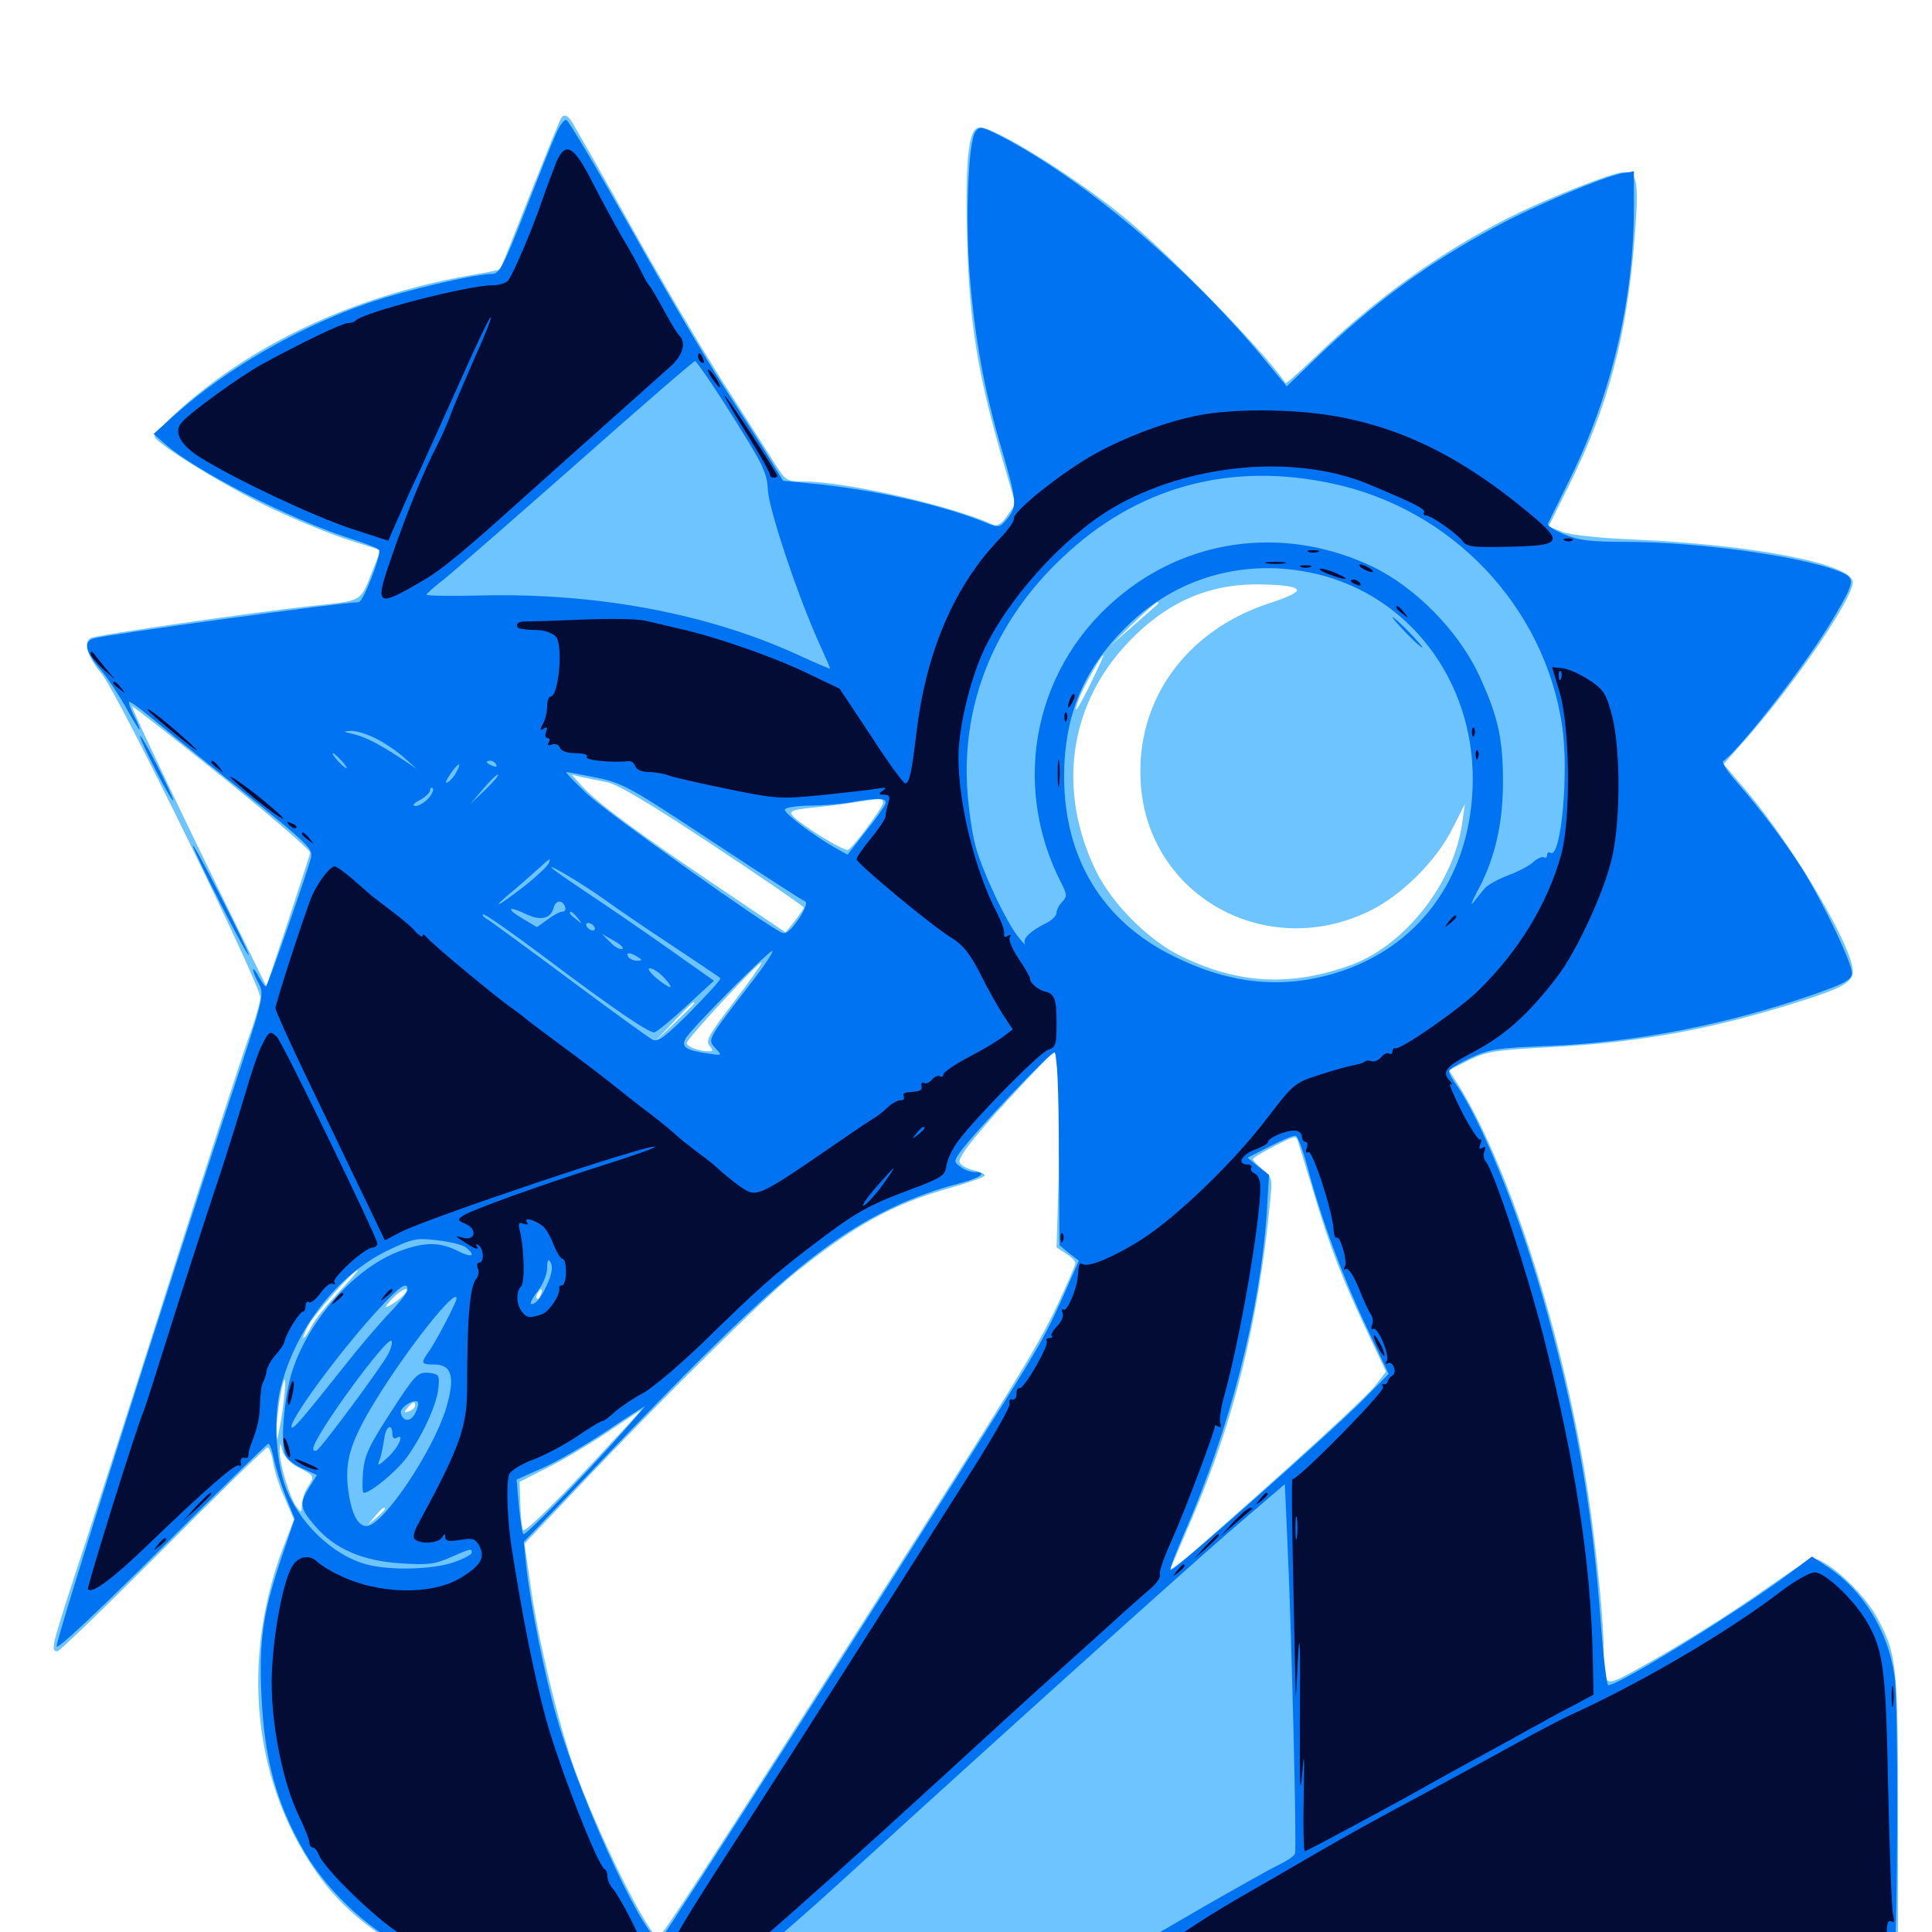 <svg xmlns="http://www.w3.org/2000/svg" viewBox="0 -1000 1000 1000">
	<path fill="#6dc4ff" d="M290.234 -938.477C289.648 -937.5 282.422 -919.727 274.219 -899.023C266.016 -878.125 259.18 -860.938 258.789 -860.547C258.594 -860.352 251.367 -858.789 242.969 -857.422C182.227 -846.68 127.93 -820.898 89.062 -784.375C84.18 -779.688 80.078 -775.195 80.078 -774.023C80.078 -771.094 111.719 -751.172 136.328 -738.867C149.023 -732.617 167.773 -724.805 178.125 -721.289L197.07 -715.234L193.164 -705.469C186.328 -688.086 188.086 -689.258 162.695 -686.523C130.469 -683.008 49.414 -671.289 46.875 -669.727C42.969 -667.383 45.117 -660.352 52.539 -651.367C60.938 -641.406 134.766 -490.625 134.766 -483.594C134.766 -481.445 131.836 -471.289 128.125 -461.328C124.609 -451.367 105.664 -393.164 86.133 -331.836C66.602 -270.508 45.312 -204.492 38.867 -185.156C26.562 -147.266 26.172 -145.312 29.688 -145.312C30.859 -145.312 55.469 -169.141 84.375 -198.047C113.281 -227.148 137.5 -250.781 138.477 -250.781C139.453 -250.781 140.625 -247.266 141.406 -242.969C141.992 -238.672 144.727 -230.273 147.461 -224.414L152.148 -213.477L148.242 -203.32C123.438 -141.602 130.664 -75 166.797 -26.758C177.539 -12.5 193.359 0.586 209.961 8.984L221.875 15.039L602.148 16.016L982.422 17.188V-57.812C982.422 -138.867 981.836 -143.75 971.484 -162.891C966.016 -173.047 952.344 -186.914 942.969 -191.797C938.477 -194.336 936.914 -193.555 915.82 -178.906C893.359 -163.086 869.141 -148.047 845.508 -134.961C830.469 -126.758 830.078 -126.953 830.078 -144.922C830.078 -160.547 826.758 -194.336 822.266 -225.195C810.352 -305.078 781.641 -395.898 754.688 -438.672L750 -446.094L760.156 -451.172C769.141 -455.664 773.438 -456.445 802.539 -458.008C848.828 -460.352 886.133 -467.188 931.641 -481.641C953.906 -488.672 958.984 -491.602 958.984 -497.461C958.984 -509.766 928.125 -562.109 904.297 -590.234L892.188 -604.492L903.711 -617.578C929.102 -646.289 958.984 -690.039 958.984 -698.633C958.984 -708.008 908.203 -717.969 846.68 -720.703C827.539 -721.484 812.695 -723.047 808.398 -724.805L801.562 -727.539L812.695 -750C832.227 -789.453 841.992 -826.172 845.898 -874.805C848.438 -905.664 847.656 -910.938 840.625 -910.938C835.156 -910.938 800.391 -897.266 780.859 -887.305C746.289 -869.922 712.695 -845.898 683.008 -817.383C673.633 -808.398 665.82 -801.367 665.43 -801.758C654.297 -817.969 607.617 -866.016 583.594 -886.133C557.617 -907.812 513.281 -935.352 506.641 -933.984C501.172 -933.008 499.609 -917.383 500.586 -875.781C501.758 -833.594 505.859 -807.812 517.578 -766.797L525.586 -739.062L521.289 -733.008C518.359 -728.711 516.211 -727.539 513.867 -728.516C492.383 -738.281 437.695 -750.781 416.016 -750.781C407.227 -750.781 406.641 -751.172 400.977 -760.156C397.852 -765.234 385.938 -783.789 374.609 -801.562C363.281 -819.336 341.602 -856.055 326.367 -883.398C311.133 -910.742 297.461 -934.57 296.289 -936.523C293.75 -940.625 291.797 -941.211 290.234 -938.477ZM671.289 -694.727C671.875 -693.359 666.406 -690.82 658.008 -688.086C614.258 -674.219 587.695 -637.695 590.43 -594.922C593.945 -536.523 655.078 -502.148 708.984 -528.516C725.391 -536.523 743.359 -554.297 751.758 -571.094L758.203 -583.789L756.836 -574.023C752.539 -543.164 727.734 -511.328 700 -500.781C668.75 -489.258 641.406 -490.43 611.328 -505.078C594.336 -513.281 575.195 -532.617 566.992 -549.805C547.461 -590.43 553.125 -633.789 582.227 -665.625C602.734 -688.086 625.781 -698.438 654.102 -697.461C664.453 -697.266 670.898 -696.289 671.289 -694.727ZM598.633 -686.719C597.461 -685.742 591.797 -680.664 585.742 -675.391L574.805 -665.82L586.328 -677.148C592.578 -683.203 598.438 -688.281 599.023 -688.281C599.805 -688.281 599.609 -687.5 598.633 -686.719ZM564.648 -646.484C557.617 -632.031 554.688 -628.32 558.594 -638.672C560.938 -644.727 570.117 -660.938 571.094 -660.938C571.484 -660.938 568.555 -654.492 564.648 -646.484ZM160.547 -558.594C160.352 -557.422 155.078 -541.406 149.023 -522.852L137.891 -489.453L116.602 -532.617C91.992 -583.008 68.359 -632.617 68.359 -634.375C68.359 -634.961 89.258 -618.555 114.844 -598.047C140.234 -577.539 160.938 -559.766 160.547 -558.594ZM313.477 -595.312C318.945 -594.531 335.352 -584.766 368.75 -562.695C394.727 -545.508 416.016 -530.859 416.016 -530.273C416.016 -529.688 413.867 -526.562 411.328 -523.242L406.641 -517.383L371.875 -540.82C329.492 -569.336 309.57 -584.18 301.758 -592.578L295.898 -599.023L300.781 -597.852C303.516 -597.266 309.18 -596.094 313.477 -595.312ZM457.031 -584.375C457.031 -582.227 442.188 -562.109 439.062 -560.156C437.305 -558.984 414.062 -573.242 410.156 -577.93C408.398 -580.078 410.156 -580.859 419.336 -581.836C425.586 -582.422 435.547 -583.594 441.406 -584.57C456.836 -586.914 457.031 -586.914 457.031 -584.375ZM379.883 -481.445C367.188 -464.844 365.039 -461.328 367.188 -458.789C369.141 -456.445 369.141 -455.859 366.992 -455.859C361.719 -455.859 355.469 -458.203 355.469 -460.156C355.469 -462.305 393.164 -502.93 394.141 -501.758C394.531 -501.367 388.086 -492.188 379.883 -481.445ZM359.375 -480.664C359.375 -480.469 354.688 -475.781 349.219 -470.508L338.867 -460.742L348.633 -471.094C357.617 -480.469 359.375 -482.227 359.375 -480.664ZM548.047 -393.945L546.875 -354.297L551.758 -351.172C554.492 -349.414 556.641 -347.266 556.641 -346.094C556.641 -345.117 552.344 -335.352 547.266 -324.414C537.109 -302.93 524.219 -282.031 447.07 -160.938C365.039 -32.227 342.969 1.758 340.82 2.539C336.523 3.906 309.18 -51.172 296.875 -85.742C288.867 -108.594 278.32 -152.344 274.609 -179.492L271.484 -200.977L300.195 -231.25C341.992 -275.391 395.508 -328.32 411.133 -340.82C441.992 -365.625 462.5 -376.953 491.211 -384.961C501.367 -387.891 509.766 -390.82 509.766 -391.602C509.766 -392.383 507.031 -393.555 503.711 -394.336C500.391 -395.117 497.266 -396.875 496.68 -398.438C495.703 -401.367 507.031 -415.234 532.227 -441.992L545.898 -456.445L547.461 -444.922C548.438 -438.477 548.633 -415.625 548.047 -393.945ZM679.688 -383.594C688.281 -354.688 694.336 -339.062 706.641 -312.891L717.383 -290.039L712.109 -283.203C707.617 -277.148 672.656 -245.117 620.312 -199.023C611.719 -191.406 605.273 -186.719 605.859 -188.281C606.641 -189.844 611.523 -201.367 616.797 -213.672C638.867 -264.844 651.172 -315.234 657.422 -377.93C658.594 -390.234 658.398 -391.016 653.516 -394.727C650.781 -397.07 648.438 -399.414 648.438 -400C648.438 -400.586 653.516 -403.711 659.766 -406.836C670.898 -412.5 670.898 -412.5 672.07 -408.398C672.852 -406.055 676.172 -394.922 679.688 -383.594ZM175.391 -331.25C169.531 -325 163.086 -317.188 161.328 -313.672C159.57 -310.156 157.617 -307.422 157.031 -307.422C156.641 -307.422 157.617 -310.156 159.375 -313.672C162.5 -319.531 183.008 -342.578 185.156 -342.578C185.742 -342.578 181.25 -337.5 175.391 -331.25ZM208.984 -329.688C207.422 -328.125 204.492 -325.781 202.344 -324.609C198.633 -322.656 198.828 -323.047 202.93 -327.734C208.008 -333.008 213.281 -334.961 208.984 -329.688ZM279.883 -329.883C279.297 -328.125 278.32 -327.148 277.93 -327.734C277.344 -328.32 277.539 -329.492 278.32 -330.664C280.078 -333.789 281.25 -333.203 279.883 -329.883ZM146.289 -270.312C145.117 -262.305 143.75 -255.273 143.164 -254.688C141.992 -253.711 144.141 -274.219 145.898 -281.641C148.047 -290.625 148.242 -284.57 146.289 -270.312ZM214.844 -272.461C214.844 -271.484 213.477 -270.117 211.719 -269.531C208.984 -268.555 208.789 -268.75 210.938 -271.289C213.672 -274.609 214.844 -275 214.844 -272.461ZM312.891 -249.414C288.281 -222.852 271.875 -206.836 270.703 -208.008C270.312 -208.398 269.531 -214.258 269.336 -220.898L268.945 -233.008L284.375 -240.82C292.773 -245.117 306.836 -253.516 315.43 -259.375C324.023 -265.234 331.445 -270.117 331.836 -270.117C332.227 -270.312 323.633 -260.938 312.891 -249.414ZM154.102 -240.625C162.891 -236.133 163.086 -235.938 159.375 -230.469C157.617 -227.734 156.25 -223.438 156.25 -221.094C156.055 -216.797 156.055 -216.797 153.32 -220.312C149.805 -225 144.531 -242.969 144.727 -249.219C144.922 -253.711 144.922 -253.711 146.289 -248.828C147.07 -246.094 150.391 -242.578 154.102 -240.625ZM199.219 -218.945C199.219 -218.555 197.266 -216.602 194.922 -214.453L190.43 -210.742L194.141 -215.234C197.656 -219.336 199.219 -220.508 199.219 -218.945ZM891.992 27.734C891.211 28.516 890.625 31.445 890.82 34.18V39.258L892.773 34.57C894.727 29.492 894.336 25.391 891.992 27.734ZM896.68 30.078C895.703 32.031 895.508 34.766 896.289 36.133C898.242 39.258 904.883 38.281 906.641 34.375C907.617 32.031 908.008 32.227 908.008 34.961C908.203 40.234 912.695 37.891 914.258 31.836C915.43 27.148 915.234 26.562 910.742 26.562C907.617 26.562 905.469 27.93 904.883 30.469C904.297 32.617 902.539 34.375 900.977 34.375C898.633 34.375 898.633 33.984 901.172 31.25C905.078 27.539 905.078 26.562 901.367 26.562C899.805 26.562 897.656 28.125 896.68 30.078ZM911.523 32.812C912.109 31.445 911.914 29.688 911.328 29.102C910.742 28.32 910.156 29.492 910.352 31.641C910.352 33.789 910.938 34.375 911.523 32.812ZM917.188 29.492C915.82 33.398 917.773 38.281 920.898 38.281C924.023 38.281 925.391 34.57 924.219 29.883C923.242 25.781 918.75 25.586 917.188 29.492ZM921.289 34.766C920.703 36.328 920.117 35.742 920.117 33.594C919.922 31.445 920.508 30.273 921.094 31.055C921.68 31.641 921.875 33.398 921.289 34.766ZM927.539 27.93C927.539 28.906 927.148 31.055 926.758 32.812C925.977 37.305 929.102 39.258 932.617 36.328C934.766 34.57 935.547 34.57 935.547 36.133C935.547 37.305 936.523 38.281 937.695 38.281C938.672 38.281 939.062 37.5 938.477 36.328C937.891 35.352 938.281 32.812 939.258 31.055C940.43 29.102 941.406 28.516 941.406 29.883C941.406 31.055 943.164 31.641 945.312 31.055C950 29.883 949.023 28.125 942.969 27.148C940.82 26.758 937.695 28.125 936.328 29.883C933.789 33.203 933.789 33.203 933.594 29.883C933.594 26.758 927.93 25 927.539 27.93ZM931.055 34.766C931.641 33.398 931.445 31.641 930.859 31.055C930.273 30.273 929.688 31.445 929.883 33.594C929.883 35.742 930.469 36.328 931.055 34.766ZM953.32 30.078C952.148 32.227 952.148 34.766 953.32 36.523C954.688 38.672 955.078 38.672 955.078 35.742C955.078 33.984 955.859 32.422 957.031 32.422C958.008 32.422 958.398 33.789 957.812 35.352C956.445 38.867 959.18 39.258 962.5 35.938C964.258 34.18 964.844 34.18 964.844 35.938C964.844 37.305 965.82 38.281 966.797 38.281C967.969 38.281 968.75 35.547 968.75 32.422C968.75 25.977 966.016 24.805 963.086 29.883C961.133 33.203 961.133 33.203 960.938 29.883C960.938 25.586 955.664 25.586 953.32 30.078ZM972.266 30.078C970.898 34.961 973.828 40.039 976.172 37.305C979.297 33.984 980.859 26.562 978.711 26.562C977.539 26.562 976.562 27.734 976.562 28.906C976.562 30.859 976.172 30.859 974.805 28.906C973.633 26.758 973.047 27.148 972.266 30.078ZM940.82 35.352C941.406 36.914 942.578 37.695 943.555 37.109C945.898 35.742 945.703 34.961 942.578 33.789C940.625 33.008 940.039 33.594 940.82 35.352Z"/>
	<path fill="#0073f3" d="M287.5 -930.078C285.352 -925.391 278.32 -907.422 271.484 -890.039C260.742 -862.5 258.398 -858.203 254.883 -858.203C245.703 -858.203 209.18 -849.609 190.625 -843.164C154.492 -830.664 117.383 -809.18 91.016 -785.742L79.492 -775.391L85.547 -770.117C100.586 -756.641 149.805 -731.445 180.664 -721.484C188.281 -719.141 195.117 -716.406 196.094 -715.43C197.852 -713.867 188.086 -688.281 185.547 -688.281C177.344 -688.281 54.688 -671.484 48.438 -669.531C42.969 -667.969 44.336 -662.305 52.148 -653.32C56.055 -648.633 62.109 -639.453 65.625 -633.008C69.336 -626.367 72.266 -621.68 72.266 -622.461C72.266 -623.242 70.898 -626.758 69.141 -629.883C67.578 -633.203 66.406 -636.328 66.797 -636.719C67.188 -637.109 71.875 -633.789 77.344 -629.297C82.617 -624.805 103.906 -607.617 124.609 -591.211C159.766 -562.891 162.109 -560.742 160.938 -555.859C159.375 -549.414 138.867 -490.43 137.695 -489.453C137.305 -489.062 135.742 -491.211 133.984 -494.336C130.078 -501.562 129.883 -498.438 133.984 -490.82C136.914 -484.961 136.523 -483.398 118.359 -428.906C83.398 -323.047 29.297 -152.539 29.297 -147.852C29.297 -145.703 49.805 -165.039 83.594 -198.633C113.281 -228.32 138.281 -252.734 138.867 -252.734C139.648 -252.734 140.82 -249.414 141.602 -245.508C142.383 -241.406 145.117 -232.617 147.656 -225.977L152.539 -213.867L145.703 -193.75C136.133 -165.43 133.984 -150.977 135.352 -122.07C136.914 -89.062 143.164 -66.211 157.617 -41.406C170.312 -19.727 193.555 1.367 216.016 11.328C224.219 14.844 229.102 15.039 306.055 14.844L387.5 14.648L397.266 7.227C402.734 2.93 419.922 -12.109 435.547 -26.367C514.453 -98.438 607.812 -182.422 634.766 -205.859L665.039 -231.836L666.406 -200.781C668.359 -160.156 671.289 -43.359 670.312 -40.625C670.117 -39.453 666.016 -36.719 661.523 -34.57C657.031 -32.422 639.062 -22.266 621.68 -12.305C604.297 -2.148 586.719 8.008 582.617 10.352L575.195 14.648L776.953 14.844H980.078C982.227 14.844 982.812 -116.797 980.664 -132.227C977.344 -155.664 964.453 -176.758 945.898 -189.062L937.891 -194.336L926.367 -185.742C902.148 -167.383 838.086 -127.734 832.422 -127.734C831.641 -127.734 829.883 -142.578 828.516 -160.547C824.023 -222.07 815.234 -270.508 797.852 -330.859C784.961 -375.195 766.406 -420.508 753.711 -438.672C751.562 -441.406 750 -444.531 750 -445.508C750 -446.484 755.078 -449.609 761.328 -452.539C771.094 -457.031 775.781 -457.617 800.781 -458.594C846.484 -460.352 894.141 -469.727 939.453 -485.547C953.906 -490.625 958.203 -492.773 958.594 -495.898C959.18 -500.391 943.555 -533.203 932.617 -550.586C923.633 -564.648 910.352 -582.227 898.828 -595.312C894.141 -600.586 891.016 -605.273 891.992 -606.055C901.367 -612.891 935.938 -657.617 949.219 -680.469C960.547 -699.805 960.742 -700.977 950.781 -704.688C930.078 -712.5 877.539 -719.531 841.406 -719.531C823.047 -719.531 816.992 -720.312 809.57 -723.438C804.492 -725.586 800.781 -727.93 801.172 -728.906C801.562 -729.688 806.836 -740.43 812.891 -752.734C834.18 -796.289 845.703 -845.312 845.703 -892.969V-911.328L838.867 -910.156C829.297 -908.203 793.359 -893.164 773.438 -882.227C738.867 -863.672 710.938 -843.164 681.25 -814.648L666.016 -800L651.953 -816.992C613.477 -862.891 560.352 -907.617 517.773 -929.688C508.203 -934.57 507.031 -934.766 504.883 -931.836C501.172 -926.562 499.609 -887.305 501.953 -857.227C504.688 -824.414 509.375 -798.242 518.555 -767.188C526.367 -740.43 526.562 -737.891 521.289 -731.445C517.578 -726.953 516.797 -726.758 511.133 -729.102C488.086 -738.672 451.367 -746.875 418.945 -749.805L405.273 -751.172L398.633 -762.109C394.922 -768.359 384.18 -785.156 374.805 -799.609C365.43 -814.062 343.75 -850.977 326.562 -881.641C309.375 -912.109 294.336 -937.5 293.164 -937.891C291.992 -938.281 289.453 -934.766 287.5 -930.078ZM378.906 -784.961C394.922 -759.57 397.07 -755.273 397.461 -746.289C398.047 -736.133 412.891 -691.602 424.023 -666.992C427.148 -660.156 429.688 -654.297 429.688 -653.906C429.688 -653.711 422.461 -656.641 413.672 -660.742C367.188 -682.227 309.57 -693.164 249.414 -691.797C233.594 -691.406 220.703 -691.602 220.703 -692.188C220.898 -692.773 225 -696.484 230.078 -700.391C235.156 -704.492 266.016 -731.445 298.828 -760.352C331.641 -789.453 358.984 -813.086 359.766 -813.086C360.352 -813.281 369.141 -800.586 378.906 -784.961ZM689.258 -749.805C751.562 -736.719 799.609 -685.938 808.594 -624.023C812.109 -600.195 808.008 -555.273 802.539 -558.594C801.562 -559.18 800.781 -558.594 800.781 -557.422C800.781 -556.25 800 -555.664 799.219 -556.25C798.242 -556.836 795.703 -555.664 793.75 -553.906C791.797 -551.953 785.742 -548.828 780.469 -546.875C775.391 -544.922 769.727 -541.797 768.359 -540.039C766.992 -538.281 764.258 -535.156 762.695 -533.008C760.938 -530.859 761.719 -533.008 764.258 -537.891C773.242 -554.102 777.734 -572.266 777.93 -593.555C778.125 -617.383 775.391 -629.492 765.234 -651.172C754.492 -673.828 732.422 -696.094 710.547 -706.641C667.188 -727.344 618.359 -722.266 581.641 -693.164C535.547 -656.836 522.461 -594.727 549.609 -542.383C552.344 -536.914 552.344 -535.938 549.805 -533.203C548.242 -531.641 546.875 -529.102 546.875 -527.539C546.875 -526.172 544.531 -523.633 541.602 -522.266C533.398 -518.164 529.297 -514.258 530.469 -511.719C531.055 -510.547 529.688 -511.719 527.539 -514.453C521.289 -521.68 508.398 -549.023 504.883 -562.305C503.125 -568.75 501.172 -582.422 500.586 -592.578C498.047 -636.719 515.234 -678.711 549.609 -711.133C588.086 -747.852 636.133 -761.133 689.258 -749.805ZM681.445 -702.93C729.297 -691.602 762.5 -648.047 762.305 -596.484C762.109 -548.828 736.719 -511.719 694.727 -497.461C665.625 -487.695 637.695 -490.039 607.422 -505.078C570.703 -523.047 550.781 -555.859 550.781 -598.047C550.781 -629.102 560.547 -653.125 582.422 -675C608.594 -701.367 644.727 -711.523 681.445 -702.93ZM194.141 -617.969C198.633 -615.82 205.273 -611.328 208.984 -608.008L215.82 -601.953L207.031 -607.812C194.922 -615.625 189.453 -618.359 182.617 -620.117C177.344 -621.289 177.344 -621.484 181.445 -621.68C184.18 -621.875 189.844 -620.117 194.141 -617.969ZM176.758 -606.25C178.711 -604.102 179.883 -602.344 179.297 -602.344C178.711 -602.344 176.758 -604.102 174.805 -606.25C172.852 -608.398 171.68 -610.156 172.266 -610.156C172.852 -610.156 174.805 -608.398 176.758 -606.25ZM256.836 -604.297C257.422 -603.125 256.641 -602.93 255.078 -603.516C251.562 -604.883 250.977 -606.25 253.711 -606.25C254.883 -606.25 256.25 -605.469 256.836 -604.297ZM236.328 -600.586C235.352 -598.438 233.398 -596.094 232.031 -595.312C230.664 -594.336 230.469 -594.922 231.445 -596.68C235.547 -603.906 240.039 -607.422 236.328 -600.586ZM250.977 -591.016L243.359 -583.789L250.195 -591.797C253.906 -596.094 257.227 -599.414 257.812 -599.023C258.203 -598.633 255.273 -595.117 250.977 -591.016ZM308.984 -597.461C322.266 -594.727 326.758 -592.188 368.945 -564.258C394.141 -547.656 415.625 -533.789 416.797 -533.398C417.969 -533.008 416.797 -529.492 413.477 -524.414C409.57 -518.75 407.031 -516.406 404.883 -517.188C397.461 -520.117 315.039 -578.711 304.102 -588.867C297.461 -595.117 292.578 -600.195 293.164 -600.391C293.945 -600.391 300.977 -599.023 308.984 -597.461ZM241.602 -595.312C242.383 -595.898 241.211 -596.484 239.062 -596.289C236.914 -596.289 236.328 -595.703 237.891 -595.117C239.258 -594.531 241.016 -594.727 241.602 -595.312ZM221.68 -586.719C219.727 -584.57 216.797 -582.812 215.039 -582.812C213.086 -583.008 214.062 -584.18 217.383 -585.938C220.312 -587.5 222.656 -589.844 222.656 -591.016C222.656 -592.188 223.242 -592.578 224.023 -591.992C224.609 -591.211 223.633 -588.867 221.68 -586.719ZM236.328 -583.594C236.328 -584.18 234.57 -585.547 232.422 -586.719C230.273 -587.891 228.516 -588.281 228.516 -587.891C228.516 -587.305 230.273 -585.938 232.422 -584.766C234.57 -583.594 236.328 -583.203 236.328 -583.594ZM458.203 -583.789C457.617 -582.227 452.93 -575.586 447.852 -569.336L438.672 -557.617L431.641 -561.523C420.898 -567.773 406.25 -578.711 406.25 -580.859C406.25 -582.031 411.719 -582.812 418.555 -583.008C425.195 -583.008 434.57 -583.789 439.453 -584.57C454.492 -587.305 459.57 -587.109 458.203 -583.789ZM283.984 -553.125C283.398 -551.758 278.516 -547.07 273.242 -542.773C260.352 -532.617 252.734 -527.93 262.5 -536.328C266.797 -539.844 273.438 -545.703 277.148 -549.023C285.156 -556.25 285.352 -556.445 283.984 -553.125ZM313.477 -533.984C318.945 -530.078 334.18 -519.531 347.656 -510.742C361.133 -501.758 372.461 -494.141 372.852 -493.75C373.438 -493.164 366.406 -485.547 357.422 -476.367C344.141 -463.086 340.43 -460.352 337.695 -461.914C335.742 -462.891 316.602 -476.758 295.117 -492.773C273.438 -508.984 254.297 -522.852 252.539 -524.023C250.586 -525 249.414 -526.367 250 -526.758C250.586 -527.344 265.039 -517.188 282.227 -504.297C316.797 -478.32 335.352 -465.625 338.672 -465.625C339.844 -465.82 347.266 -471.875 355.078 -479.102L369.531 -492.383L346.289 -508.789C333.594 -517.773 315.039 -530.469 305.078 -537.109C295.117 -543.75 286.328 -549.805 285.547 -550.781C283.203 -553.516 303.32 -541.406 313.477 -533.984ZM292.578 -530.469C292.969 -529.102 292.383 -528.125 291.016 -528.125C289.844 -528.125 286.523 -526.367 283.398 -524.023L277.93 -520.117L270.703 -524.414C261.719 -529.688 262.695 -531.445 272.07 -526.953C279.883 -523.242 284.961 -524.414 286.523 -530.078C287.695 -534.375 291.211 -534.375 292.578 -530.469ZM299.023 -524.805C301.562 -521.68 301.367 -521.484 298.438 -524.023C296.484 -525.391 294.922 -526.953 294.922 -527.344C294.922 -528.906 296.484 -527.93 299.023 -524.805ZM307.617 -520.312C308.203 -519.336 308.008 -518.359 306.836 -518.359C305.859 -518.359 304.297 -519.336 303.711 -520.312C303.125 -521.484 303.32 -522.266 304.492 -522.266C305.469 -522.266 307.031 -521.484 307.617 -520.312ZM322.07 -508.789C320.898 -508.398 317.969 -509.961 315.625 -512.5L311.523 -516.602L317.773 -513.086C321.289 -511.133 323.242 -509.18 322.07 -508.789ZM388.281 -490.625C365.625 -461.133 366.211 -462.109 370.312 -457.422C374.023 -453.516 374.023 -453.516 365.234 -454.883C354.883 -456.445 352.539 -458.203 354.883 -462.5C357.617 -467.578 398.828 -508.789 399.805 -507.812C400.391 -507.227 395.312 -499.609 388.281 -490.625ZM330.078 -504.688C332.617 -503.125 332.617 -502.734 329.688 -502.734C327.93 -502.734 325.781 -503.711 325.195 -504.688C323.633 -507.227 326.172 -507.227 330.078 -504.688ZM343.75 -493.945C346.289 -491.211 347.656 -489.062 346.875 -489.062C345.898 -489.062 342.773 -491.211 339.453 -493.945C336.328 -496.68 334.961 -498.828 336.328 -498.828C337.891 -498.828 341.211 -496.68 343.75 -493.945ZM548.047 -405.078L548.438 -355.469L553.32 -351.367L558.398 -347.461L551.953 -332.812C542.383 -311.133 539.258 -305.273 518.555 -272.266C458.984 -177.539 344.922 0.586 341.992 3.711C336.328 9.57 301.562 -64.844 288.086 -111.328C282.031 -132.031 274.414 -170.312 272.461 -188.672L271.094 -201.953L311.719 -244.336C394.922 -331.445 426.172 -358.398 463.672 -375.781C472.266 -379.883 485.938 -384.766 493.75 -386.719C507.031 -390.039 512.109 -393.359 504.297 -393.359C502.344 -393.359 499.023 -394.531 497.07 -396.094C493.75 -398.438 493.75 -399.023 496.68 -403.32C503.711 -413.281 543.945 -455.859 545.898 -455.273C547.07 -454.883 548.047 -436.328 548.047 -405.078ZM676.953 -395.117C683.984 -368.945 694.727 -339.648 707.227 -313.281L718.75 -288.867L705.469 -275.391C689.062 -258.789 607.031 -186.133 605.859 -187.305C605.273 -187.695 608.594 -196.289 612.891 -206.25C636.523 -260.352 652.148 -321.094 655.664 -372.266L656.836 -391.797L651.172 -396.289L645.703 -400.781L657.227 -406.641C663.672 -409.961 669.727 -412.5 670.703 -412.109C671.68 -411.914 674.609 -404.297 676.953 -395.117ZM241.211 -354.297C246.68 -349.805 244.141 -348.828 236.914 -352.539C227.539 -357.227 219.531 -357.227 206.641 -352.344C184.375 -343.945 161.328 -318.75 151.953 -292.383C147.656 -280.664 145.117 -256.445 147.266 -248.242C147.852 -245.312 151.172 -242.383 156.25 -240.039L164.062 -236.523L160.156 -230.273C154.883 -221.68 155.078 -219.531 163.086 -210.156C173.242 -198.242 187.891 -191.992 207.617 -190.82C221.484 -189.844 225.391 -190.43 233.203 -193.945C243.945 -198.633 244.141 -198.633 244.141 -196.289C244.141 -195.312 239.648 -192.969 234.375 -191.211C223.438 -187.5 201.367 -187.109 189.844 -190.234C172.07 -194.922 154.102 -212.305 147.461 -231.25C142.578 -245.312 141.602 -267.383 145.312 -281.836C153.125 -312.5 174.805 -340.234 200.586 -352.734C213.672 -358.984 215.625 -359.375 226.562 -358.008C233.008 -357.227 239.648 -355.664 241.211 -354.297ZM283.984 -336.914C280.664 -329.102 277.734 -325 275 -325C274.023 -325 275.391 -327.93 278.125 -331.445C281.055 -335.156 283.203 -340.625 283.203 -343.75C283.203 -347.852 283.789 -348.633 284.961 -346.68C286.133 -344.727 285.742 -341.406 283.984 -336.914ZM210.938 -332.422C210.938 -331.055 206.641 -325.586 201.367 -320.117C196.289 -314.844 186.133 -302.93 178.906 -293.75C156.445 -265.43 151.953 -260.352 150.977 -261.133C148.633 -263.477 175.586 -300.195 195.312 -321.68C207.227 -334.57 210.938 -337.109 210.938 -332.422ZM236.328 -327.93C236.328 -325.977 226.172 -306.641 222.461 -301.172C217.578 -294.336 217.773 -293.75 224.609 -293.75C233.984 -293.75 235.742 -287.305 230.859 -270.898C224.023 -248.828 199.023 -211.523 190.234 -210.156C185.547 -209.57 182.031 -215.82 180.273 -228.32C178.32 -243.555 181.055 -253.125 193.945 -274.414C210.352 -301.367 236.328 -334.18 236.328 -327.93ZM200.977 -299.219C197.266 -292.188 165.82 -249.805 163.867 -249.219C162.891 -248.828 162.109 -249.219 162.109 -250.195C162.109 -256.25 201.367 -309.961 202.734 -305.859C203.125 -304.688 202.344 -301.758 200.977 -299.219ZM322.656 -259.18C301.562 -235.352 271.875 -204.883 270.898 -205.859C270.312 -206.445 269.336 -213.086 268.555 -220.508L267.383 -234.18L280.469 -240.039C287.891 -243.164 302.539 -251.758 313.477 -258.984C324.219 -266.211 333.398 -272.07 333.789 -272.07C333.984 -272.266 329.102 -266.406 322.656 -259.18ZM727.539 -672.656C731.641 -668.359 735.547 -664.844 736.133 -664.844C736.719 -664.844 733.594 -668.359 729.492 -672.656C725.391 -676.953 721.484 -680.469 720.898 -680.469C720.312 -680.469 723.438 -676.953 727.539 -672.656ZM202.344 -269.141C190.82 -251.367 188.672 -246.68 187.891 -237.891C187.5 -232.031 187.5 -227.344 188.281 -227.344C191.992 -227.344 205.273 -238.477 210.742 -245.898C218.945 -257.422 226.367 -273.633 226.953 -282.031C227.539 -288.281 227.148 -288.867 221.68 -289.453C216.211 -289.844 214.844 -288.477 202.344 -269.141ZM214.844 -268.359C212.5 -263.867 208.398 -264.062 207.422 -268.75C206.836 -271.68 215.43 -276.758 216.406 -274.023C216.797 -273.242 216.016 -270.703 214.844 -268.359ZM203.125 -257.422C203.125 -255.859 204.102 -255.078 205.078 -255.664C209.766 -258.594 206.445 -250.977 200.781 -245.703C196.094 -241.406 195.117 -240.82 196.289 -243.945C197.266 -246.094 198.242 -251.172 198.828 -255.078C199.609 -261.914 203.125 -263.867 203.125 -257.422ZM72.461 -618.945C72.461 -617.969 76.367 -609.57 81.055 -600.391C85.742 -591.211 89.648 -584.766 89.648 -585.742C89.648 -586.914 85.742 -595.117 81.055 -604.297C76.367 -613.477 72.461 -620.117 72.461 -618.945ZM99.805 -562.305C99.805 -561.328 106.25 -547.656 114.258 -532.031C122.266 -516.406 128.711 -504.688 128.711 -505.664C128.711 -506.836 122.266 -520.312 114.258 -535.938C106.25 -551.562 99.805 -563.477 99.805 -562.305Z"/>
	<path fill="#020c35" d="M288.086 -916.406C286.719 -912.891 283.008 -903.32 280.273 -895.312C274.805 -879.492 265.82 -858.789 263.086 -854.883C262.109 -853.516 258.398 -852.344 254.883 -852.344C242.383 -852.344 188.672 -838.477 184.18 -834.18C183.594 -833.398 181.641 -832.812 180.273 -832.812C177.344 -832.812 157.227 -823.242 135.742 -811.523C124.219 -805.273 98.242 -786.328 93.945 -781.25C89.648 -776.172 93.555 -769.336 104.492 -762.695C124.023 -750.781 162.891 -732.617 181.836 -726.367L200.977 -720.117L204.883 -729.102C207.031 -733.984 212.5 -746.484 217.383 -756.641C222.07 -766.797 231.836 -788.672 239.258 -805.078C246.484 -821.484 253.125 -835.352 253.906 -835.742C254.883 -836.328 251.172 -826.758 245.703 -814.844C240.43 -802.734 234.766 -789.648 233.398 -785.742C232.031 -781.836 228.906 -774.805 226.562 -770.117C219.336 -756.25 210.938 -735.547 203.125 -713.086C193.555 -685.742 194.336 -685.156 219.141 -699.609C228.32 -704.883 240.82 -715.234 270.508 -741.992C283.594 -753.711 303.906 -771.875 347.07 -810.352C353.32 -816.016 355.273 -822.266 351.758 -826.172C350.781 -827.148 348.242 -831.055 346.094 -834.961C338.672 -848.438 336.914 -851.367 335.938 -852.344C335.352 -852.93 333.594 -856.055 332.031 -859.18C330.469 -862.5 326.172 -870.312 322.266 -876.758C318.555 -883.203 311.523 -896.094 306.641 -905.664C297.07 -924.609 292.773 -926.953 288.086 -916.406ZM361.328 -815.43C361.328 -814.258 362.109 -812.891 363.281 -812.305C364.453 -811.719 364.648 -812.5 364.062 -814.062C362.695 -817.578 361.328 -818.164 361.328 -815.43ZM368.164 -804.688C370.117 -801.953 371.875 -799.609 372.461 -799.609C373.828 -799.609 369.141 -807.227 366.992 -808.594C365.82 -809.18 366.406 -807.617 368.164 -804.688ZM375 -795.312C375 -794.531 380.273 -785.547 386.719 -775.195C393.164 -764.844 398.438 -755.664 398.438 -754.492C398.438 -753.516 399.414 -752.734 400.391 -752.734C401.562 -752.734 402.344 -753.125 402.344 -753.711C402.344 -755.078 375 -796.875 375 -795.312ZM624.609 -785.742C608.398 -783.398 585.352 -775.195 567.383 -765.43C550.781 -756.445 524.023 -735.156 524.805 -731.641C525.195 -730.469 521.875 -725.781 517.578 -721.289C494.141 -697.07 479.492 -663.086 474.414 -621.289C471.875 -600 470.703 -594.531 468.555 -594.531C467.578 -594.531 459.57 -605.469 450.781 -619.141L434.57 -643.555L416.992 -651.953C398.828 -660.547 370.117 -670.508 351.562 -674.609C345.703 -675.977 337.695 -677.93 333.984 -678.711C330.273 -679.688 315.82 -679.883 301.758 -679.297C287.891 -678.711 274.414 -678.32 272.07 -678.32C269.531 -678.516 267.578 -677.539 267.578 -676.562C267.578 -674.609 268.359 -674.219 279.102 -673.828C282.617 -673.633 286.719 -671.875 287.891 -670.312C291.602 -665.234 289.062 -639.453 284.961 -639.453C283.984 -639.453 283.203 -637.109 283.203 -634.375C283.203 -631.641 282.227 -627.539 281.055 -625.391C279.297 -622.266 279.492 -621.68 281.445 -622.852C283.203 -624.023 283.594 -623.438 282.617 -621.289C282.031 -619.336 282.227 -617.969 283.398 -617.969C284.57 -617.969 284.766 -616.992 283.984 -615.625C283.008 -614.258 283.594 -613.867 285.742 -614.648C287.5 -615.234 289.258 -614.648 289.844 -612.891C290.43 -611.328 293.555 -610.156 297.852 -610.156C302.148 -610.156 304.492 -609.375 303.711 -608.203C302.734 -606.445 317.383 -605.078 325.391 -606.055C326.758 -606.25 328.125 -605.078 328.906 -603.32C329.492 -601.562 332.422 -600.391 335.742 -600.391C338.867 -600.391 343.555 -599.609 346.094 -598.633C348.633 -597.656 362.5 -594.531 376.758 -591.602C401.758 -586.523 403.711 -586.328 425.586 -588.477C438.086 -589.844 450.977 -591.211 454.102 -591.797C458.594 -592.578 459.18 -592.383 457.031 -590.82C454.492 -589.062 454.688 -588.672 457.617 -588.672C460.352 -588.672 460.938 -587.695 459.766 -584.375C458.984 -581.836 458.398 -578.906 458.398 -577.539C458.398 -576.172 454.883 -571.094 450.781 -566.016C446.68 -561.133 443.359 -556.25 443.359 -555.273C443.359 -553.125 482.422 -520.703 492.383 -514.648C498.242 -511.133 501.953 -506.641 507.227 -496.289C510.938 -488.672 516.406 -479.102 519.141 -474.805L524.219 -467.188L519.336 -463.477C516.797 -461.523 508.789 -456.641 501.562 -452.93C494.141 -449.023 488.281 -444.922 488.281 -443.945C488.281 -442.773 487.5 -442.383 486.523 -442.969C485.547 -443.555 483.789 -442.773 482.422 -441.211C481.055 -439.648 479.297 -438.867 478.32 -439.453C477.344 -440.039 476.758 -439.453 476.953 -438.086C477.539 -435.547 476.562 -435.156 469.531 -434.57C467.969 -434.57 467.188 -433.594 467.773 -432.422C468.359 -431.445 467.578 -430.469 466.016 -430.469C464.453 -430.469 461.719 -428.906 459.766 -427.148C457.812 -425.195 454.883 -422.852 453.125 -421.68C451.172 -420.703 439.453 -412.695 426.953 -404.102C396.68 -383.203 391.992 -380.859 386.719 -383.594C383.008 -385.547 376.562 -390.625 370.312 -396.289C369.141 -397.461 364.648 -400.977 360.352 -404.102C356.055 -407.422 350.781 -411.523 348.633 -413.672C346.484 -415.625 341.602 -419.531 337.891 -422.461C334.18 -425.195 326.562 -431.055 321.289 -435.352C309.961 -444.336 304.883 -448.242 286.133 -462.109C278.711 -467.578 272.07 -472.656 271.484 -473.242C270.898 -473.828 267.383 -476.562 263.672 -479.102C255.469 -484.961 222.266 -512.5 220.312 -515.43C219.531 -516.406 218.75 -516.602 218.75 -515.625C218.75 -514.648 217.188 -515.625 215.234 -517.578C212.5 -520.898 207.617 -524.805 192.383 -536.328C191.406 -537.305 186.914 -541.016 182.812 -544.727C178.516 -548.438 174.219 -551.562 173.242 -551.562C170.508 -551.562 163.281 -541.602 160.547 -533.984C153.906 -515.625 142.578 -480.273 142.578 -478.125C142.578 -476.953 149.805 -460.938 158.398 -442.969C167.188 -424.805 179.883 -398.242 186.719 -383.984L199.219 -358.008L207.422 -362.305C222.461 -369.922 337.109 -408.398 339.062 -406.445C339.648 -406.055 328.32 -401.953 314.062 -397.461C281.836 -387.305 244.336 -373.828 239.844 -370.898C236.719 -368.75 236.719 -368.359 241.211 -366.406C247.266 -363.672 245.898 -357.422 239.453 -359.375C234.766 -360.742 235.156 -360.352 242.969 -355.469C246.094 -353.516 247.852 -353.125 247.07 -354.492C246.094 -356.055 246.289 -356.445 247.656 -355.469C250.391 -353.711 250.781 -346.484 248.047 -346.484C247.07 -346.484 246.68 -345.117 247.266 -343.555C248.047 -341.992 247.656 -339.453 246.484 -338.086C243.164 -334.18 241.797 -316.992 241.797 -283.984C241.992 -261.914 238.672 -252.148 216.406 -211.133C214.258 -207.422 213.672 -204.297 214.648 -203.32C217.383 -200.586 226.758 -201.172 228.711 -204.102C230.078 -206.25 230.469 -206.445 230.469 -204.297C230.469 -202.344 232.422 -201.953 238.086 -202.93C244.727 -204.102 246.094 -203.516 248.047 -200C251.172 -193.945 249.023 -189.844 239.258 -183.789C224.023 -174.023 195.508 -174.609 175 -184.961C170.703 -186.914 166.016 -190.039 164.453 -191.406C160.352 -195.508 154.688 -194.727 151.367 -189.453C146.289 -181.836 140.625 -150 140.625 -129.102C140.625 -106.055 146.484 -77.344 154.492 -60.547C157.617 -54.102 160.156 -47.852 160.156 -46.289C160.156 -44.922 160.938 -43.75 161.914 -43.75C162.891 -43.75 164.258 -41.992 165.039 -40.039C167.188 -33.203 196.094 -5.273 207.617 1.172C213.672 4.688 218.359 8.203 217.773 8.984C216.406 11.133 222.461 13.281 225.195 11.523C228.125 9.766 238.086 9.375 290.625 9.18C322.266 8.984 332.031 8.398 332.031 6.445C332.031 3.516 320.898 -18.164 317.188 -22.461C315.625 -24.023 314.453 -26.953 314.453 -28.516C314.453 -30.273 313.867 -32.031 313.086 -32.422C309.57 -33.789 289.648 -84.961 282.617 -110.156C276.562 -132.422 270.508 -162.5 264.648 -200C262.5 -214.648 261.914 -233.789 263.672 -237.109C264.648 -239.062 270.508 -242.578 276.562 -244.727C282.422 -247.07 292.578 -252.344 298.828 -256.641C305.078 -260.938 310.938 -264.453 311.719 -264.453C312.695 -264.453 315.43 -266.602 318.164 -269.141C321.094 -271.68 327.539 -276.172 332.812 -278.906C338.086 -281.836 352.539 -294.141 365.039 -306.25C391.406 -332.031 400.586 -340.234 417.969 -353.516C442.383 -372.266 448.438 -375.781 470.898 -384.18C487.695 -390.43 489.258 -391.602 489.844 -396.68C490.234 -399.609 492.969 -405.469 495.898 -409.375C505.078 -421.68 538.086 -455.273 542.578 -456.641C546.484 -458.008 546.875 -459.375 546.875 -470.117C546.875 -482.812 545.898 -485.742 541.016 -486.719C537.305 -487.695 533.203 -491.016 533.203 -493.359C533.203 -494.336 530.469 -499.023 527.148 -503.906C524.023 -508.594 521.875 -513.477 522.656 -514.844C523.633 -516.211 523.242 -516.406 521.68 -515.625C520.117 -514.648 519.531 -515.039 519.727 -516.602C520.117 -518.164 518.359 -523.047 516.016 -527.539C504.688 -549.219 496.094 -583.984 496.094 -608.008C496.094 -622.656 501.758 -646.875 508.789 -662.5C521.094 -689.453 550 -721.68 575.586 -736.914C614.648 -759.961 669.727 -765.234 707.812 -749.609C731.641 -739.648 738.086 -736.523 737.109 -734.766C736.523 -733.984 736.914 -733.203 738.086 -733.203C740.82 -733.203 753.906 -724.023 757.031 -719.922C759.18 -716.992 762.305 -716.602 780.078 -716.992C808.594 -717.578 809.57 -719.141 792.188 -733.789C757.031 -763.281 725 -779.102 688.867 -784.961C669.531 -788.086 642.578 -788.477 624.609 -785.742ZM478.516 -416.016C478.516 -415.625 476.953 -414.062 475.195 -412.695C472.07 -410.156 471.875 -410.352 474.414 -413.477C476.953 -416.602 478.516 -417.578 478.516 -416.016ZM347.656 -408.984C349.219 -409.961 349.805 -410.938 348.633 -410.938C347.656 -410.938 345.312 -409.961 343.75 -408.984C342.188 -408.008 341.797 -407.031 342.773 -407.031C343.945 -407.031 346.094 -408.008 347.656 -408.984ZM456.445 -386.133C452.734 -381.055 448.438 -376.562 447.07 -375.977C445.703 -375.586 448.438 -379.688 453.32 -385.352C458.008 -390.82 462.305 -395.312 462.5 -395.312C462.891 -395.312 460.156 -391.211 456.445 -386.133ZM280.859 -365.43C282.422 -364.258 284.961 -359.961 286.523 -355.859C288.086 -351.758 290.234 -348.438 291.211 -348.438C292.188 -348.438 292.969 -345.312 292.969 -341.602C292.969 -337.891 291.992 -334.766 291.016 -334.766C290.039 -334.766 289.258 -334.18 289.453 -333.398C290.234 -330.078 284.375 -321.094 280.469 -319.727C274.219 -317.578 272.656 -317.773 270.117 -321.094C267.188 -324.805 266.992 -331.445 269.727 -334.18C271.875 -336.328 271.289 -354.492 268.945 -363.477C268.164 -366.797 268.555 -367.578 270.898 -366.602C273.047 -365.82 273.633 -366.211 272.656 -367.578C271.094 -370.117 276.562 -368.75 280.859 -365.43ZM810.156 -720.117C808.594 -720.703 809.18 -721.289 811.328 -721.289C813.477 -721.484 814.648 -720.898 813.867 -720.312C813.281 -719.727 811.523 -719.531 810.156 -720.117ZM677.344 -714.258C675.977 -714.844 676.953 -715.234 679.688 -715.234C682.422 -715.234 683.398 -714.844 682.227 -714.258C680.859 -713.867 678.516 -713.867 677.344 -714.258ZM655.859 -708.398C653.32 -708.789 655.273 -709.18 660.156 -709.18C665.039 -709.18 666.992 -708.789 664.648 -708.398C662.109 -708.008 658.203 -708.008 655.859 -708.398ZM673.438 -706.445C672.07 -707.031 673.047 -707.422 675.781 -707.422C678.516 -707.422 679.492 -707.031 678.32 -706.445C676.953 -706.055 674.609 -706.055 673.438 -706.445ZM705.078 -705.859C706.641 -704.883 708.984 -703.906 709.961 -703.906C711.133 -703.906 710.547 -704.883 708.984 -705.859C707.422 -706.836 705.273 -707.812 704.102 -707.812C703.125 -707.812 703.516 -706.836 705.078 -705.859ZM687.5 -702.93C696.484 -699.414 700 -699.609 692.383 -702.93C689.258 -704.492 685.156 -705.664 683.594 -705.664C682.031 -705.664 683.789 -704.297 687.5 -702.93ZM699.219 -699.219C699.219 -700.781 702.93 -700 704.102 -698.047C704.688 -696.875 703.906 -696.68 702.344 -697.266C700.586 -697.852 699.219 -698.828 699.219 -699.219ZM722.656 -685.547C722.656 -685.156 724.219 -683.594 726.172 -682.227C729.102 -679.688 729.297 -679.883 726.758 -683.008C724.219 -686.133 722.656 -687.109 722.656 -685.547ZM46.875 -661.719C46.875 -660.547 49.805 -657.227 53.125 -653.906L59.57 -648.242L54.688 -654.102C51.953 -657.422 49.219 -660.742 48.438 -661.914C47.461 -662.891 46.875 -662.891 46.875 -661.719ZM807.227 -641.797C812.695 -623.438 813.086 -575.586 808.008 -557.422C800.977 -532.227 786.133 -507.812 765.43 -487.5C755.273 -477.539 725.195 -456.641 722.266 -457.422C721.289 -457.617 720.703 -456.836 720.703 -455.664C720.703 -454.688 719.922 -454.102 718.945 -454.688C717.969 -455.273 716.211 -454.492 714.844 -452.734C713.477 -451.172 711.133 -450.195 709.766 -450.781C708.594 -451.172 706.836 -451.172 706.25 -450.391C705.469 -449.805 702.93 -449.023 700.586 -448.633C698.242 -448.242 690.43 -446.094 683.203 -443.75C670.312 -439.648 669.531 -439.062 656.055 -421.484C639.648 -399.609 609.57 -370.508 591.406 -358.789C577.539 -349.805 563.281 -343.75 560.352 -345.703C558.594 -346.68 558.398 -345.703 557.812 -338.672C557.227 -332.617 552.344 -321.094 550.586 -322.07C549.609 -322.852 549.414 -321.875 550 -320.312C550.586 -318.75 549.414 -315.82 547.266 -313.672C545.117 -311.523 543.75 -309.18 544.336 -308.594C545.117 -308.008 544.531 -307.422 543.164 -307.422C541.797 -307.422 541.211 -306.641 541.797 -305.859C543.164 -303.711 530.078 -281.055 527.734 -281.445C526.758 -281.641 525.977 -280.469 526.172 -278.516C526.172 -276.758 525.391 -275.391 524.023 -275.586C522.656 -275.977 522.07 -275 522.656 -273.633C523.047 -272.266 515.625 -258.984 506.25 -243.945C458.008 -167.773 408.203 -89.648 386.719 -56.445C351.953 -2.734 347.266 5.273 348.438 8.203C349.219 10.352 353.906 10.938 367.578 10.938H385.742L395.508 2.539C413.281 -12.695 444.336 -40.625 487.305 -79.883C510.742 -101.367 535.742 -124.219 542.773 -130.469C549.805 -136.719 563.086 -148.828 572.266 -157.031C581.445 -165.43 591.602 -174.414 595.117 -177.344C598.633 -180.273 600.977 -183.789 600.391 -185.156C599.805 -186.523 602.734 -194.531 606.641 -203.125C612.305 -215.43 628.906 -259.375 628.906 -262.109C628.906 -262.5 629.688 -262.109 630.859 -261.523C631.836 -260.938 632.227 -261.523 631.641 -263.281C631.055 -264.844 631.836 -270.898 633.398 -276.562C641.602 -305.469 652.344 -367.188 652.344 -385.742C652.344 -389.062 651.172 -391.992 649.414 -392.578C647.852 -393.359 647.07 -394.531 647.656 -395.508C648.242 -396.484 647.266 -397.266 645.703 -397.266C640.039 -397.266 642.578 -402.344 649.414 -404.883C653.125 -406.25 656.25 -408.008 656.25 -408.789C656.25 -410.938 665.234 -414.844 669.922 -414.844C672.07 -414.844 673.828 -413.477 673.828 -411.914C673.828 -410.352 674.609 -408.984 675.781 -408.984C676.758 -408.984 676.953 -407.617 676.367 -405.664C675.586 -403.711 675.977 -402.93 677.148 -403.711C679.297 -405.078 689.844 -372.852 690.234 -363.672C690.43 -360.938 691.016 -358.984 691.797 -359.375C693.75 -360.547 697.656 -346.875 696.094 -344.336C695.312 -342.969 695.508 -342.578 696.68 -343.164C697.852 -343.945 700.586 -339.844 703.32 -333.203C705.664 -327.148 708.594 -320.898 709.57 -319.727C710.547 -318.359 710.938 -315.82 710.156 -314.258C709.57 -312.5 709.766 -311.523 710.742 -312.109C713.086 -313.672 719.531 -298.438 717.773 -295.508C716.797 -294.141 716.992 -293.555 718.164 -294.336C719.336 -295.117 720.898 -294.141 721.484 -292.383C722.266 -290.625 721.875 -288.477 720.508 -287.891C719.336 -287.109 718.359 -285.742 718.164 -284.766C717.969 -283.789 716.992 -283.203 716.211 -283.594C715.234 -283.789 715.234 -283.203 715.82 -282.031C717.188 -279.883 670.703 -233.008 669.141 -234.57C668.359 -235.352 668.555 -218.359 669.922 -155.078L670.703 -120.898L671.875 -143.359C672.852 -157.617 673.047 -146.875 672.852 -114.062C672.656 -80.664 672.852 -68.555 673.828 -79.883C675 -94.922 675.195 -93.555 674.805 -69.727C674.414 -54.297 674.805 -41.797 675.391 -41.797C676.367 -41.797 723.242 -66.992 738.281 -75.586C741.992 -77.734 750 -82.031 755.859 -85.352C761.719 -88.477 775 -95.703 785.156 -101.367C795.312 -107.031 808.398 -114.258 814.258 -117.188L824.805 -122.852L824.414 -142.383C823.438 -191.406 815.234 -243.945 798.828 -308.594C789.844 -343.555 773.438 -393.359 769.141 -398.633C767.969 -400 767.578 -402.539 768.359 -404.102C769.141 -406.25 768.75 -406.836 767.188 -405.859C765.625 -404.883 765.43 -405.469 766.211 -407.812C766.992 -409.57 766.797 -410.742 766.016 -410.156C765.234 -409.766 760.938 -416.211 756.641 -424.609C752.344 -433.203 749.609 -439.453 750.781 -438.867C751.953 -438.281 751.758 -438.867 750.586 -440.43C745.898 -445.312 748.047 -447.852 763.672 -456.055C779.492 -464.648 791.016 -475 805.664 -493.945C816.602 -508.203 831.25 -540.43 834.766 -557.812C838.867 -577.734 838.672 -613.086 834.375 -629.688C831.445 -640.82 830.078 -642.969 822.852 -647.852C818.359 -650.781 812.109 -653.711 808.984 -654.102L803.32 -654.688ZM808.008 -648.828C807.422 -647.266 806.836 -647.852 806.836 -650C806.641 -652.148 807.227 -653.32 807.812 -652.539C808.398 -651.953 808.594 -650.195 808.008 -648.828ZM671.289 -204.492C670.898 -201.367 670.508 -203.516 670.508 -208.789C670.508 -214.258 670.898 -216.602 671.289 -214.258C671.68 -211.719 671.68 -207.422 671.289 -204.492ZM58.594 -646.484C58.594 -646.094 60.156 -644.531 62.109 -643.164C65.039 -640.625 65.234 -640.82 62.695 -643.945C60.156 -647.07 58.594 -648.047 58.594 -646.484ZM553.906 -638.477C552.148 -633.398 552.539 -632.227 554.883 -636.133C556.055 -638.086 556.641 -640.234 556.055 -640.625C555.664 -641.211 554.688 -640.234 553.906 -638.477ZM76.562 -632.422C77.344 -631.25 84.766 -624.805 93.164 -618.164C101.562 -611.328 104.492 -609.57 99.609 -614.062C88.867 -624.219 74.805 -635.352 76.562 -632.422ZM550.977 -628.516C550.977 -626.367 551.562 -625.781 552.148 -627.344C552.734 -628.711 552.539 -630.469 551.953 -631.055C551.367 -631.836 550.781 -630.664 550.977 -628.516ZM761.914 -620.703C761.914 -618.555 762.5 -617.969 763.086 -619.531C763.672 -620.898 763.477 -622.656 762.891 -623.242C762.305 -624.023 761.719 -622.852 761.914 -620.703ZM763.867 -608.984C763.867 -606.836 764.453 -606.25 765.039 -607.812C765.625 -609.18 765.43 -610.938 764.844 -611.523C764.258 -612.305 763.672 -611.133 763.867 -608.984ZM547.461 -599.414C547.461 -592.969 547.852 -590.625 548.242 -594.141C548.633 -597.656 548.633 -602.93 548.242 -605.859C547.852 -608.789 547.461 -605.859 547.461 -599.414ZM109.375 -605.469C109.375 -605.078 110.938 -603.516 112.891 -602.148C115.82 -599.609 116.016 -599.805 113.477 -602.93C110.938 -606.055 109.375 -607.031 109.375 -605.469ZM119.141 -597.852C119.141 -597.461 125.391 -591.992 132.812 -585.938C146.289 -575.195 152.148 -572.266 140.234 -582.422C131.445 -590.039 119.141 -599.023 119.141 -597.852ZM149.805 -572.852C148.047 -574.805 148.242 -575 150.977 -573.828C152.93 -573.242 153.906 -572.07 153.32 -571.484C152.734 -570.898 151.172 -571.484 149.805 -572.852ZM156.25 -568.359C156.25 -567.969 157.812 -566.406 159.766 -565.039C162.695 -562.5 162.891 -562.695 160.352 -565.82C157.812 -568.945 156.25 -569.922 156.25 -568.359ZM749.805 -522.852C747.266 -519.727 747.461 -519.531 750.586 -522.07C753.711 -524.609 754.688 -526.172 753.125 -526.172C752.734 -526.172 751.172 -524.609 749.805 -522.852ZM135.742 -459.375C133.789 -455.859 129.883 -444.141 126.758 -433.398C123.633 -422.656 118.359 -406.055 115.234 -396.289C102.539 -358.008 93.75 -330.469 84.961 -302.539C79.883 -286.523 75.195 -271.484 74.219 -269.336C69.922 -258.789 44.727 -178.125 45.508 -177.344C47.852 -175 58.789 -183.203 77.148 -200.977C107.422 -230.078 122.266 -242.969 123.828 -241.406C124.609 -240.625 125 -241.406 124.609 -242.969C124.219 -244.531 125.195 -245.703 126.367 -245.508C127.734 -245.117 128.711 -245.508 128.516 -246.484C128.516 -247.266 128.906 -249.609 129.688 -251.758C133.594 -261.719 134.375 -266.016 134.57 -273.828C134.766 -278.516 135.352 -283.398 136.133 -284.57C136.914 -285.938 137.891 -288.672 138.086 -290.82C138.477 -292.773 140.625 -296.484 142.773 -298.828C144.922 -301.172 147.07 -304.297 147.266 -305.664C148.047 -309.766 155.078 -321.094 156.836 -321.094C157.617 -321.094 158.203 -322.461 158.203 -324.219C158.203 -325.781 158.984 -326.758 159.961 -325.977C160.938 -325.391 163.672 -327.539 166.016 -330.859C168.359 -334.18 171.094 -336.133 172.266 -335.547C173.438 -334.766 173.828 -335.156 173.047 -336.328C171.68 -338.477 188.867 -354.297 192.969 -354.297C194.141 -354.297 195.312 -355.273 195.312 -356.445C195.312 -359.375 146.289 -460.352 143.359 -463.281C139.844 -466.602 139.258 -466.406 135.742 -459.375ZM549.023 -358.984C549.023 -356.836 549.609 -356.25 550.195 -357.812C550.781 -359.18 550.586 -360.938 550 -361.523C549.414 -362.305 548.828 -361.133 549.023 -358.984ZM199.023 -329.492C196.484 -326.367 196.68 -326.172 199.805 -328.711C201.562 -330.078 203.125 -331.641 203.125 -332.031C203.125 -333.594 201.562 -332.617 199.023 -329.492ZM173.633 -327.539C171.094 -324.414 171.289 -324.219 174.414 -326.758C176.172 -328.125 177.734 -329.688 177.734 -330.078C177.734 -331.641 176.172 -330.664 173.633 -327.539ZM711.133 -308.398C711.133 -307.422 712.305 -304.297 713.867 -301.562C715.43 -298.828 716.602 -297.656 716.602 -298.633C716.602 -299.805 715.43 -302.734 713.867 -305.469C712.305 -308.203 711.133 -309.57 711.133 -308.398ZM149.609 -279.883C148.047 -271.68 149.609 -270.117 151.367 -278.125C152.148 -281.445 152.344 -284.766 151.758 -285.156C151.367 -285.742 150.391 -283.203 149.609 -279.883ZM146.68 -254.688C146.68 -253.125 147.461 -250 148.438 -247.852C149.414 -245.312 150.195 -245.117 150.195 -246.875C150.195 -248.438 149.414 -251.562 148.438 -253.711C147.461 -256.25 146.68 -256.445 146.68 -254.688ZM156.25 -241.992C158.984 -240.43 162.5 -239.258 164.062 -239.258C165.625 -239.258 164.062 -240.43 160.352 -241.992C152.148 -245.703 149.805 -245.703 156.25 -241.992ZM101.367 -220.117L94.727 -212.695L102.148 -219.336C106.055 -223.047 109.375 -226.367 109.375 -226.758C109.375 -228.32 107.812 -226.758 101.367 -220.117ZM652.148 -224.023C649.609 -220.898 649.805 -220.703 652.93 -223.242C656.055 -225.781 657.031 -227.344 655.469 -227.344C655.078 -227.344 653.516 -225.781 652.148 -224.023ZM638.477 -212.305L631.836 -204.883L639.648 -211.719C643.945 -215.43 647.852 -218.75 648.242 -219.141C648.633 -219.336 648.242 -219.531 647.266 -219.531C646.094 -219.531 642.188 -216.211 638.477 -212.305ZM623.828 -199.609L618.164 -193.164L624.609 -198.828C630.469 -204.297 631.836 -205.859 630.273 -205.859C629.883 -205.859 627.148 -202.93 623.828 -199.609ZM81.836 -200.586C79.297 -197.461 79.492 -197.266 82.617 -199.805C84.375 -201.172 85.938 -202.734 85.938 -203.125C85.938 -204.688 84.375 -203.711 81.836 -200.586ZM609.18 -186.914C606.641 -183.789 606.836 -183.594 609.961 -186.133C613.086 -188.672 614.062 -190.234 612.5 -190.234C612.109 -190.234 610.547 -188.672 609.18 -186.914ZM921.875 -176.367C896.094 -156.445 851.367 -130.078 816.602 -114.062C810.742 -111.523 797.266 -104.492 786.328 -98.438C775.391 -92.383 752.148 -79.688 734.375 -70.117C716.602 -60.742 691.992 -47.07 679.688 -39.844C667.383 -32.617 651.172 -23.242 643.555 -18.945C628.516 -10.352 611.133 0.781 603.516 6.836L598.633 10.938H787.695H976.562V1.953C976.562 -4.297 977.148 -6.445 978.906 -5.469C980.469 -4.492 980.664 -5.469 979.883 -8.789C979.102 -11.328 978.125 -40.234 977.344 -73.047C976.172 -135.547 975 -145.508 966.406 -160.352C959.766 -171.875 944.531 -186.328 939.258 -186.133C936.719 -186.133 928.906 -181.641 921.875 -176.367ZM979.102 -121.875C979.102 -116.992 979.492 -115.039 979.883 -117.578C980.273 -119.922 980.273 -123.828 979.883 -126.367C979.492 -128.711 979.102 -126.758 979.102 -121.875Z"/>
</svg>